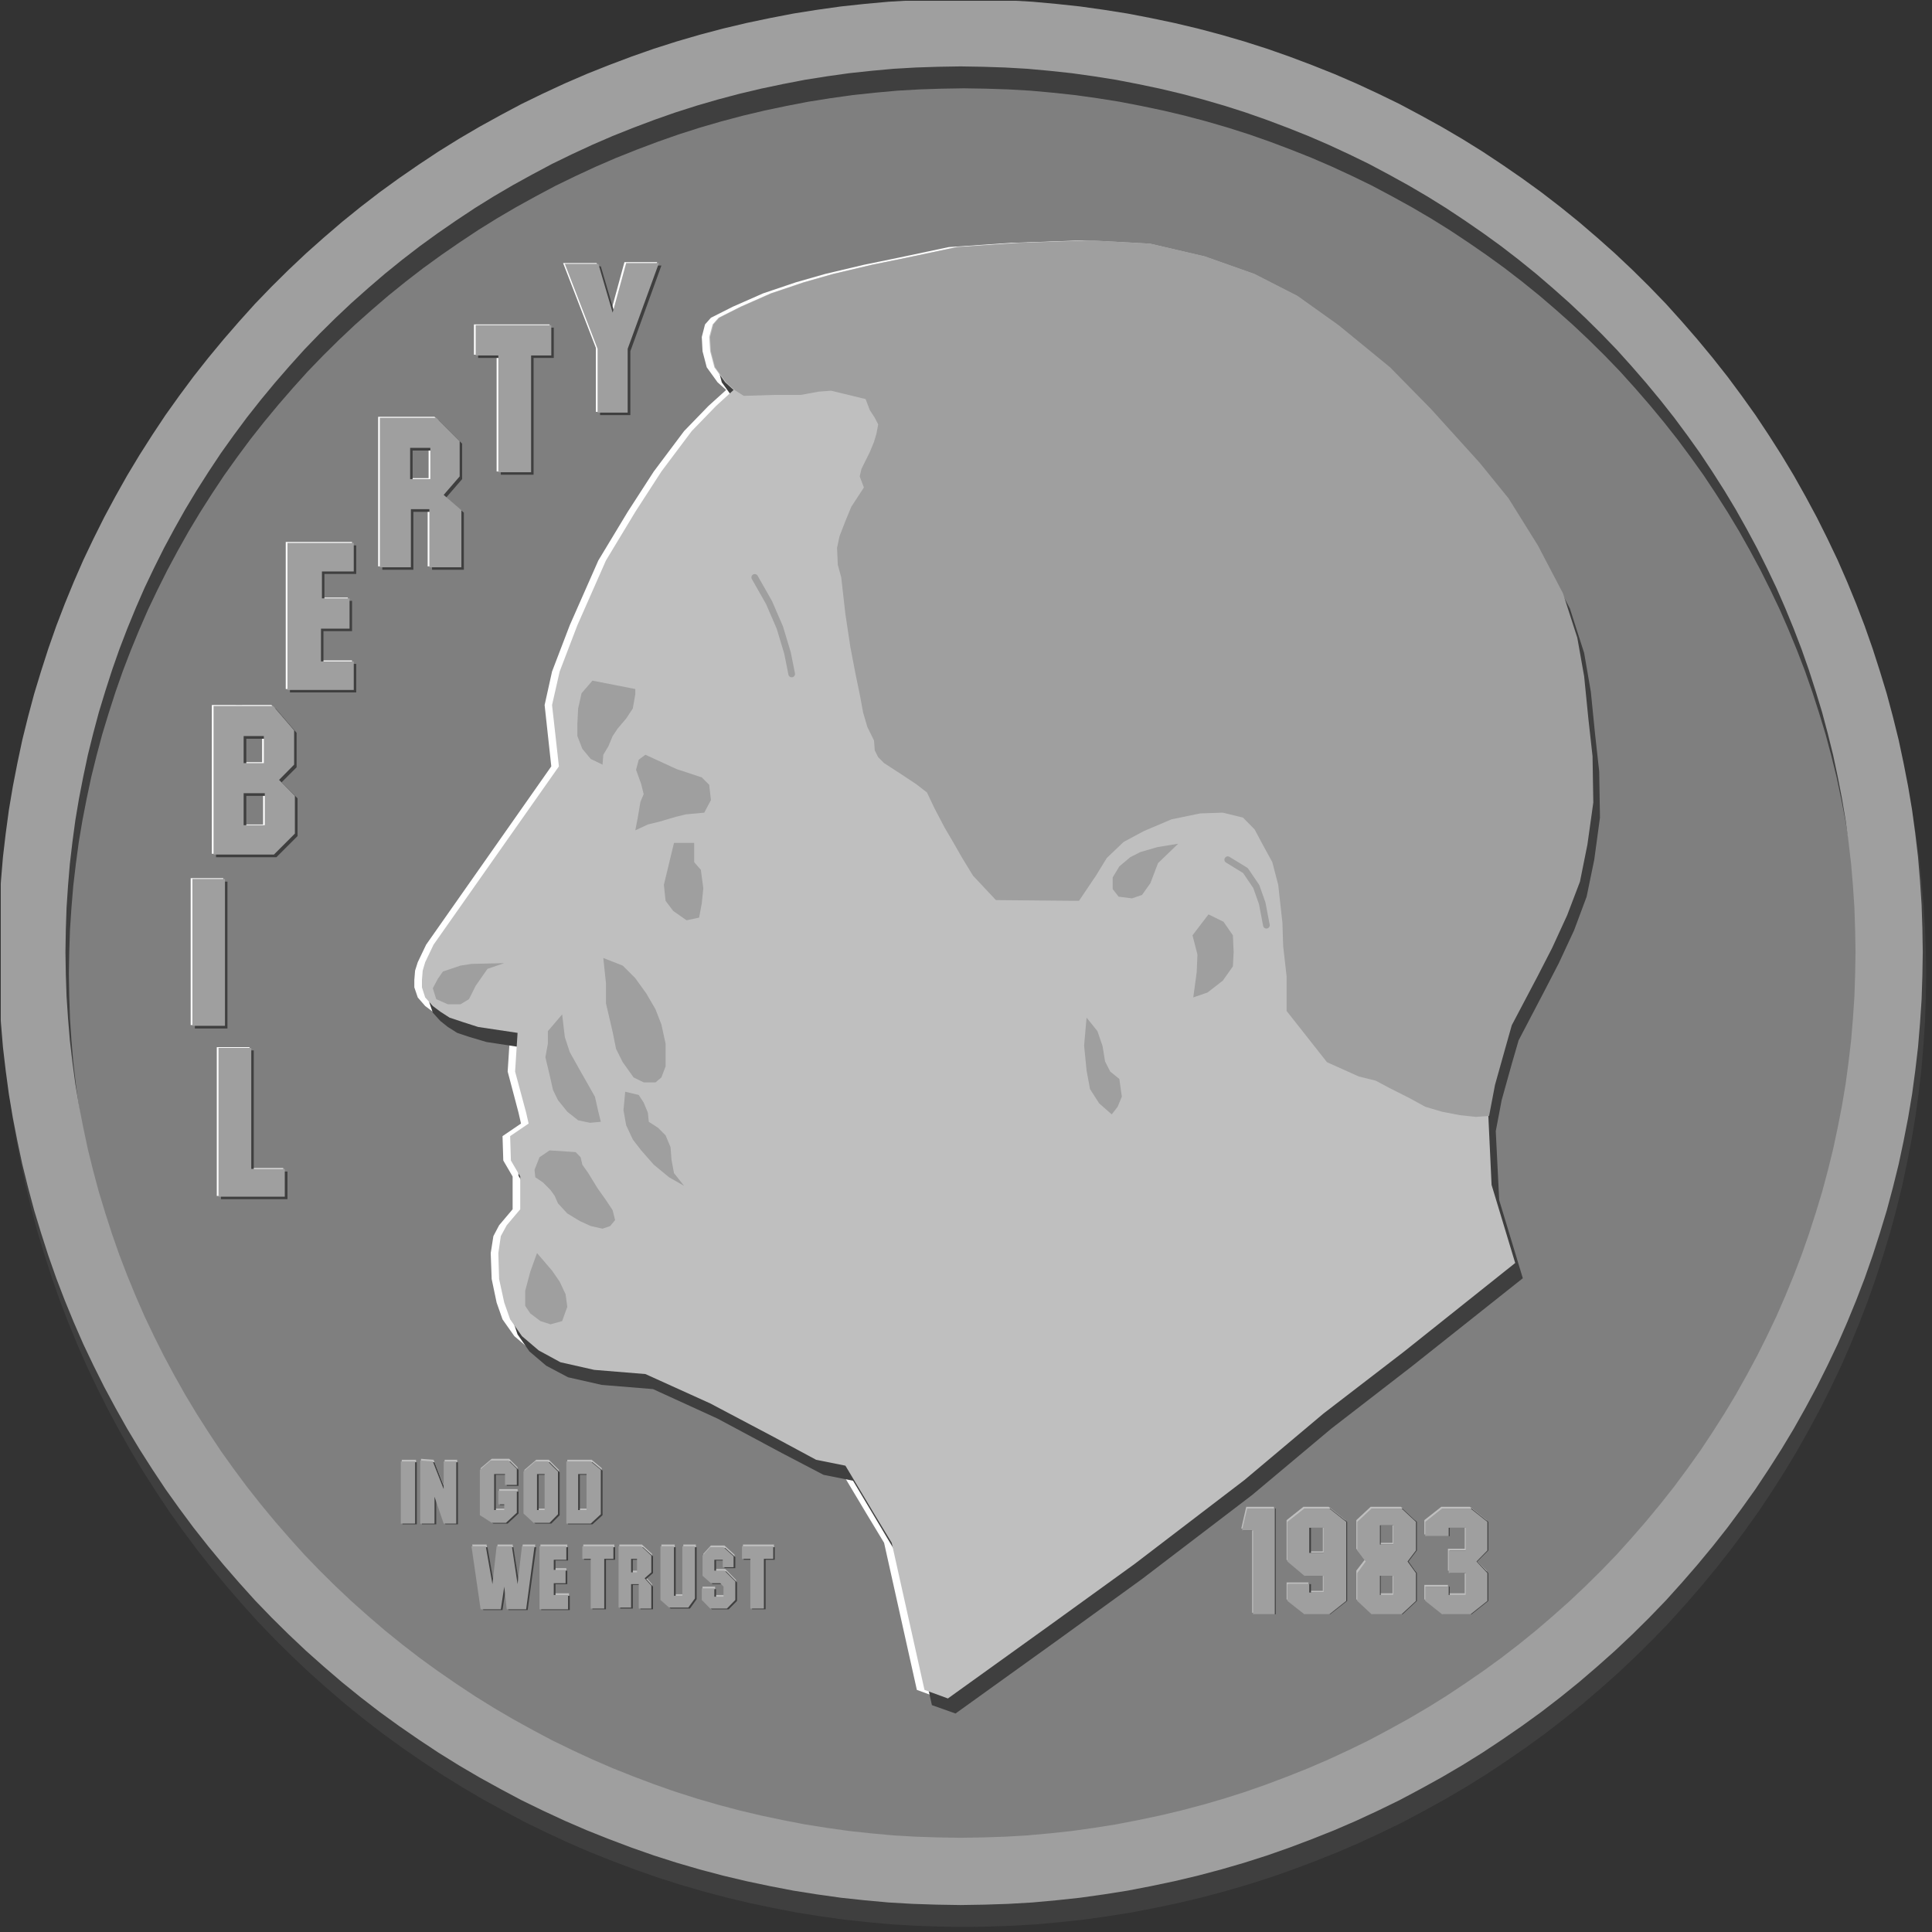 <?xml version="1.0" encoding="UTF-8" standalone="no"?>
<svg
   xmlns:ooo="http://xml.openoffice.org/svg/export"
   xmlns:dc="http://purl.org/dc/elements/1.1/"
   xmlns:cc="http://creativecommons.org/ns#"
   xmlns:rdf="http://www.w3.org/1999/02/22-rdf-syntax-ns#"
   xmlns:svg="http://www.w3.org/2000/svg"
   xmlns="http://www.w3.org/2000/svg"
   xmlns:sodipodi="http://sodipodi.sourceforge.net/DTD/sodipodi-0.dtd"
   xmlns:inkscape="http://www.inkscape.org/namespaces/inkscape"
   version="1.2"
   width="101.42mm"
   height="101.42mm"
   viewBox="0 0 10142 10142"
   preserveAspectRatio="xMidYMid"
   xml:space="preserve"
   id="svg251"
   sodipodi:docname="dime.svg"
   style="fill-rule:evenodd;stroke-width:28.222;stroke-linejoin:round"
   inkscape:version="0.92.5 (2060ec1f9f, 2020-04-08)"><rect x="0" y="0" width="10142" height="10142" fill="#333333" stroke="none"/><sodipodi:namedview
   pagecolor="#ffffff"
   bordercolor="#666666"
   borderopacity="1"
   objecttolerance="10"
   gridtolerance="10"
   guidetolerance="10"
   inkscape:pageopacity="0"
   inkscape:pageshadow="2"
   inkscape:window-width="664"
   inkscape:window-height="487"
   id="namedview253"
   showgrid="false"
   inkscape:zoom="0.2102413"
   inkscape:cx="191.65984"
   inkscape:cy="191.65984"
   inkscape:window-x="0"
   inkscape:window-y="0"
   inkscape:window-maximized="0"
   inkscape:current-layer="svg251" />
 <defs
   class="ClipPathGroup"
   id="defs8">
  <clipPath
   id="presentation_clip_path"
   clipPathUnits="userSpaceOnUse">
   <rect
   x="0"
   y="0"
   width="21000"
   height="29700"
   id="rect2" />
  </clipPath>
  <clipPath
   id="presentation_clip_path_shrink"
   clipPathUnits="userSpaceOnUse">
   <rect
   x="21"
   y="29"
   width="20958"
   height="29641"
   id="rect5" />
  </clipPath>
 </defs>
 <defs
   class="TextShapeIndex"
   id="defs12">
  <g
   ooo:slide="id1"
   ooo:id-list="id3"
   id="g10" />
 </defs>
 <defs
   class="EmbeddedBulletChars"
   id="defs44">
  <g
   id="bullet-char-template-57356"
   transform="matrix(4.8828125e-4,0,0,-4.8828125e-4,0,0)">
   <path
   d="M 580,1141 1163,571 580,0 -4,571 Z"
   id="path14"
   inkscape:connector-curvature="0" />
  </g>
  <g
   id="bullet-char-template-57354"
   transform="matrix(4.8828125e-4,0,0,-4.8828125e-4,0,0)">
   <path
   d="M 8,1128 H 1137 V 0 H 8 Z"
   id="path17"
   inkscape:connector-curvature="0" />
  </g>
  <g
   id="bullet-char-template-10146"
   transform="matrix(4.8828125e-4,0,0,-4.8828125e-4,0,0)">
   <path
   d="M 174,0 602,739 174,1481 1456,739 Z M 1358,739 309,1346 659,739 Z"
   id="path20"
   inkscape:connector-curvature="0" />
  </g>
  <g
   id="bullet-char-template-10132"
   transform="matrix(4.8828125e-4,0,0,-4.8828125e-4,0,0)">
   <path
   d="M 2015,739 1276,0 H 717 l 543,543 H 174 v 393 h 1086 l -543,545 h 557 z"
   id="path23"
   inkscape:connector-curvature="0" />
  </g>
  <g
   id="bullet-char-template-10007"
   transform="matrix(4.8828125e-4,0,0,-4.8828125e-4,0,0)">
   <path
   d="m 0,-2 c -7,16 -16,29 -25,39 l 381,530 c -94,256 -141,385 -141,387 0,25 13,38 40,38 9,0 21,-2 34,-5 21,4 42,12 65,25 l 27,-13 111,-251 280,301 64,-25 24,25 c 21,-10 41,-24 62,-43 C 886,937 835,863 770,784 769,783 710,716 594,584 L 774,223 c 0,-27 -21,-55 -63,-84 l 16,-20 C 717,90 699,76 672,76 641,76 570,178 457,381 L 164,-76 c -22,-34 -53,-51 -92,-51 -42,0 -63,17 -64,51 -7,9 -10,24 -10,44 0,9 1,19 2,30 z"
   id="path26"
   inkscape:connector-curvature="0" />
  </g>
  <g
   id="bullet-char-template-10004"
   transform="matrix(4.8828125e-4,0,0,-4.8828125e-4,0,0)">
   <path
   d="M 285,-33 C 182,-33 111,30 74,156 52,228 41,333 41,471 c 0,78 14,145 41,201 34,71 87,106 158,106 53,0 88,-31 106,-94 l 23,-176 c 8,-64 28,-97 59,-98 l 735,706 c 11,11 33,17 66,17 42,0 63,-15 63,-46 V 965 c 0,-36 -10,-64 -30,-84 L 442,47 C 390,-6 338,-33 285,-33 Z"
   id="path29"
   inkscape:connector-curvature="0" />
  </g>
  <g
   id="bullet-char-template-9679"
   transform="matrix(4.8828125e-4,0,0,-4.8828125e-4,0,0)">
   <path
   d="M 813,0 C 632,0 489,54 383,161 276,268 223,411 223,592 c 0,181 53,324 160,431 106,107 249,161 430,161 179,0 323,-54 432,-161 108,-107 162,-251 162,-431 0,-180 -54,-324 -162,-431 C 1136,54 992,0 813,0 Z"
   id="path32"
   inkscape:connector-curvature="0" />
  </g>
  <g
   id="bullet-char-template-8226"
   transform="matrix(4.8828125e-4,0,0,-4.8828125e-4,0,0)">
   <path
   d="m 346,457 c -73,0 -137,26 -191,78 -54,51 -81,114 -81,188 0,73 27,136 81,188 54,52 118,78 191,78 73,0 134,-26 185,-79 51,-51 77,-114 77,-187 0,-75 -25,-137 -76,-188 -50,-52 -112,-78 -186,-78 z"
   id="path35"
   inkscape:connector-curvature="0" />
  </g>
  <g
   id="bullet-char-template-8211"
   transform="matrix(4.8828125e-4,0,0,-4.8828125e-4,0,0)">
   <path
   d="M -4,459 H 1135 V 606 H -4 Z"
   id="path38"
   inkscape:connector-curvature="0" />
  </g>
  <g
   id="bullet-char-template-61548"
   transform="matrix(4.8828125e-4,0,0,-4.8828125e-4,0,0)">
   <path
   d="m 173,740 c 0,163 58,303 173,419 116,115 255,173 419,173 163,0 302,-58 418,-173 116,-116 174,-256 174,-419 0,-163 -58,-303 -174,-418 C 1067,206 928,148 765,148 601,148 462,206 346,322 231,437 173,577 173,740 Z"
   id="path41"
   inkscape:connector-curvature="0" />
  </g>
 </defs>
 <g
   id="g49"
   transform="translate(-5429,-9779)">
  <g
   id="id2"
   class="Master_Slide">
   <g
   id="bg-id2"
   class="Background" />
   <g
   id="bo-id2"
   class="BackgroundObjects" />
  </g>
 </g>
 <g
   class="SlideGroup"
   id="g249"
   transform="translate(-5429,-9779)">
  <g
   id="g247">
   <g
   id="container-id1">
    <g
   id="id1"
   class="Slide"
   clip-path="url(#presentation_clip_path)">
     <g
   class="Page"
   id="g243">
      <g
   class="Graphic"
   id="g241">
       <g
   id="id3">
        <rect
   class="BoundingBox"
   x="5429"
   y="9779"
   width="10142"
   height="10142"
   id="rect51"
   style="fill:none;stroke:none" />
        <defs
   id="defs56">
         <clipPath
   id="clip_path_1"
   clipPathUnits="userSpaceOnUse">
          <path
   d="M 5433,9783 H 15548 V 19902 H 5433 Z"
   id="path53"
   inkscape:connector-curvature="0" />
         </clipPath>
        </defs>
        <g
   clip-path="url(#clip_path_1)"
   id="g238">
         <path
   d="m 15199,14874 c 0,820 -218,1626 -633,2337 -416,711 -1012,1301 -1731,1712 -719,410 -1534,626 -2364,626 -831,0 -1646,-216 -2365,-626 -719,-411 -1315,-1001 -1731,-1712 -415,-711 -633,-1517 -633,-2337 0,-821 218,-1627 633,-2338 416,-711 1012,-1301 1731,-1712 719,-410 1534,-626 2364,-626 831,0 1646,216 2365,626 719,411 1315,1001 1731,1712 415,711 633,1517 633,2337 z"
   id="path58"
   inkscape:connector-curvature="0"
   style="fill:#7f7f7f;stroke:none" />
         <path
   d="m 7538,17442 h 75 v 326 h -75 z"
   id="path60"
   inkscape:connector-curvature="0"
   style="fill:#bfbfbf;stroke:none" />
         <path
   d="m 7639,17437 v 331 h 75 v -141 l 49,141 h 66 v -326 h -66 v 145 l -58,-145 z"
   id="path62"
   inkscape:connector-curvature="0"
   style="fill:#bfbfbf;stroke:none" />
         <path
   d="m 8010,17437 h 92 l 44,44 v 84 h -61 v -57 h -58 v 190 h 53 v -31 h -31 v -71 h 97 v 115 l -57,53 h -75 l -62,-40 v -238 z"
   id="path64"
   inkscape:connector-curvature="0"
   style="fill:#bfbfbf;stroke:none" />
         <path
   d="m 8244,17442 h 66 l 53,53 v 225 l -44,44 h -84 l -53,-49 v -207 h 70 v 190 h 40 v -190 h -110 v -13 z"
   id="path66"
   inkscape:connector-curvature="0"
   style="fill:#bfbfbf;stroke:none" />
         <path
   d="m 8407,17442 v 326 h 128 l 53,-48 v -234 l -53,-44 h -66 v 66 h 44 v 190 h -44 v -256 z"
   id="path68"
   inkscape:connector-curvature="0"
   style="fill:#bfbfbf;stroke:none" />
         <path
   d="m 7908,17887 49,331 h 106 l 17,-119 14,119 h 101 l 44,-331 h -66 l -22,199 -31,-199 h -79 l -22,199 -36,-199 z"
   id="path70"
   inkscape:connector-curvature="0"
   style="fill:#bfbfbf;stroke:none" />
         <path
   d="m 8266,17887 v 331 h 150 v -75 h -75 v -62 h 61 v -70 h -61 v -53 h 66 v -71 z"
   id="path72"
   inkscape:connector-curvature="0"
   style="fill:#bfbfbf;stroke:none" />
         <path
   d="m 8491,17887 h 163 v 66 h -49 v 261 h -70 v -261 h -44 z"
   id="path74"
   inkscape:connector-curvature="0"
   style="fill:#bfbfbf;stroke:none" />
         <path
   d="m 9329,17887 h 163 v 66 h -49 v 261 h -70 v -261 h -44 z"
   id="path76"
   inkscape:connector-curvature="0"
   style="fill:#bfbfbf;stroke:none" />
         <path
   d="m 8680,17887 v 322 h 66 v -123 h 40 v 128 h 66 v -119 l -35,-40 35,-31 v -88 l -53,-49 h -53 v 66 h 31 v 71 h -31 v -137 z"
   id="path78"
   inkscape:connector-curvature="0"
   style="fill:#bfbfbf;stroke:none" />
         <path
   d="m 8901,17887 v 283 l 44,39 h 101 l 36,-48 v -274 h -66 v 261 h -45 v -261 z"
   id="path80"
   inkscape:connector-curvature="0"
   style="fill:#bfbfbf;stroke:none" />
         <path
   d="m 9285,17998 h -58 v -40 h -44 v 57 h 53 l 57,58 v 97 l -44,44 h -88 l -44,-44 v -62 h 66 v 44 h 49 v -53 l -18,-18 h -48 l -45,-39 v -106 l 40,-44 h 71 l 53,48 z"
   id="path82"
   inkscape:connector-curvature="0"
   style="fill:#bfbfbf;stroke:none" />
         <path
   d="m 7542,17455 h 75 v 326 h -75 z"
   id="path84"
   inkscape:connector-curvature="0"
   style="fill:#3f3f3f;stroke:none" />
         <path
   d="m 7644,17451 v 330 h 75 v -141 l 48,141 h 66 v -326 h -66 v 146 l -57,-146 z"
   id="path86"
   inkscape:connector-curvature="0"
   style="fill:#3f3f3f;stroke:none" />
         <path
   d="m 8014,17451 h 93 l 44,44 v 84 h -62 v -58 h -57 v 190 h 53 v -31 h -31 v -71 h 97 v 115 l -57,53 h -75 l -62,-40 v -238 z"
   id="path88"
   inkscape:connector-curvature="0"
   style="fill:#3f3f3f;stroke:none" />
         <path
   d="m 8248,17455 h 66 l 53,53 v 225 l -44,44 h -84 l -53,-49 v -207 h 71 v 190 h 39 v -190 h -110 v -13 z"
   id="path90"
   inkscape:connector-curvature="0"
   style="fill:#3f3f3f;stroke:none" />
         <path
   d="m 8411,17455 v 326 h 128 l 53,-48 v -234 l -53,-44 h -66 v 66 h 44 v 190 h -44 v -256 z"
   id="path92"
   inkscape:connector-curvature="0"
   style="fill:#3f3f3f;stroke:none" />
         <path
   d="m 7913,17901 53,330 h 101 l 18,-119 13,119 h 101 l 45,-330 h -67 l -22,198 -31,-198 h -79 l -22,198 -35,-198 z"
   id="path94"
   inkscape:connector-curvature="0"
   style="fill:#3f3f3f;stroke:none" />
         <path
   d="m 8270,17901 v 330 h 150 v -75 h -75 v -61 h 62 v -71 h -62 v -53 h 66 v -70 z"
   id="path96"
   inkscape:connector-curvature="0"
   style="fill:#3f3f3f;stroke:none" />
         <path
   d="m 8495,17901 h 163 v 66 h -48 v 260 h -71 v -260 h -44 z"
   id="path98"
   inkscape:connector-curvature="0"
   style="fill:#3f3f3f;stroke:none" />
         <path
   d="m 9333,17901 h 163 v 66 h -48 v 260 h -71 v -260 h -44 z"
   id="path100"
   inkscape:connector-curvature="0"
   style="fill:#3f3f3f;stroke:none" />
         <path
   d="m 8685,17901 v 322 h 66 v -124 h 40 v 128 h 66 v -119 l -36,-40 36,-31 v -88 l -53,-48 h -53 v 66 h 31 v 70 h -31 v -136 z"
   id="path102"
   inkscape:connector-curvature="0"
   style="fill:#3f3f3f;stroke:none" />
         <path
   d="m 8905,17901 v 282 l 44,40 h 102 l 35,-49 v -273 h -66 v 260 h -44 v -260 z"
   id="path104"
   inkscape:connector-curvature="0"
   style="fill:#3f3f3f;stroke:none" />
         <path
   d="m 9289,18011 h -57 v -40 h -44 v 57 h 53 l 57,58 v 97 l -44,44 h -88 l -45,-44 v -62 h 67 v 44 h 48 v -53 l -18,-17 h -48 l -44,-40 v -106 l 40,-44 h 70 l 53,48 z"
   id="path106"
   inkscape:connector-curvature="0"
   style="fill:#3f3f3f;stroke:none" />
         <path
   d="m 7533,17451 h 75 v 326 h -75 z"
   id="path108"
   inkscape:connector-curvature="0"
   style="fill:#9f9f9f;stroke:none" />
         <path
   d="m 7635,17446 v 331 h 75 v -141 l 48,141 h 66 v -326 h -66 v 145 l -57,-145 z"
   id="path110"
   inkscape:connector-curvature="0"
   style="fill:#9f9f9f;stroke:none" />
         <path
   d="m 8005,17446 h 93 l 44,44 v 84 h -62 v -57 h -57 v 189 h 53 v -30 h -31 v -71 h 97 v 115 l -57,53 h -75 l -62,-40 v -238 z"
   id="path112"
   inkscape:connector-curvature="0"
   style="fill:#9f9f9f;stroke:none" />
         <path
   d="m 8239,17451 h 66 l 53,53 v 224 l -44,45 h -84 l -53,-49 v -207 h 71 v 189 h 40 v -189 h -111 v -13 z"
   id="path114"
   inkscape:connector-curvature="0"
   style="fill:#9f9f9f;stroke:none" />
         <path
   d="m 8402,17451 v 326 h 128 l 53,-49 v -233 l -53,-44 h -66 v 66 h 44 v 189 h -44 v -255 z"
   id="path116"
   inkscape:connector-curvature="0"
   style="fill:#9f9f9f;stroke:none" />
         <path
   d="m 7904,17896 48,331 h 106 l 18,-119 13,119 h 102 l 44,-331 h -66 l -23,199 -30,-199 h -80 l -22,199 -35,-199 z"
   id="path118"
   inkscape:connector-curvature="0"
   style="fill:#9f9f9f;stroke:none" />
         <path
   d="m 8261,17896 v 331 h 150 v -75 h -75 v -62 h 62 v -70 h -62 v -53 h 66 v -71 z"
   id="path120"
   inkscape:connector-curvature="0"
   style="fill:#9f9f9f;stroke:none" />
         <path
   d="m 8486,17896 h 163 v 66 h -48 v 261 h -71 v -261 h -44 z"
   id="path122"
   inkscape:connector-curvature="0"
   style="fill:#9f9f9f;stroke:none" />
         <path
   d="m 9324,17896 h 164 v 66 h -49 v 261 h -71 v -261 h -44 z"
   id="path124"
   inkscape:connector-curvature="0"
   style="fill:#9f9f9f;stroke:none" />
         <path
   d="m 8676,17896 v 322 h 66 v -123 h 40 v 128 h 66 v -120 l -35,-39 35,-31 v -88 l -53,-49 h -53 v 66 h 31 v 71 h -31 v -137 z"
   id="path126"
   inkscape:connector-curvature="0"
   style="fill:#9f9f9f;stroke:none" />
         <path
   d="m 8896,17896 v 282 l 45,40 h 101 l 35,-48 v -274 h -66 v 260 h -44 v -260 z"
   id="path128"
   inkscape:connector-curvature="0"
   style="fill:#9f9f9f;stroke:none" />
         <path
   d="m 9280,18006 h -57 v -39 h -44 v 57 h 53 l 57,57 v 97 l -44,45 h -88 l -44,-45 v -61 h 66 v 44 h 48 v -53 l -17,-18 h -49 l -44,-39 v -106 l 40,-44 h 70 l 53,48 z"
   id="path130"
   inkscape:connector-curvature="0"
   style="fill:#9f9f9f;stroke:none" />
         <path
   d="m 6567,15276 v 781 h 349 v -146 h -177 v -635 z"
   id="path132"
   inkscape:connector-curvature="0"
   style="fill:#ffffff;stroke:none" />
         <path
   d="m 6430,14389 h 171 v 771 h -171 z"
   id="path134"
   inkscape:connector-curvature="0"
   style="fill:#ffffff;stroke:none" />
         <path
   d="m 6541,13480 v 781 h 317 l 111,-110 v -199 l -84,-84 79,-79 v -181 l -110,-128 h -154 v 159 h 105 v 141 h -105 v 159 h 110 v 168 h -110 v -627 z"
   id="path136"
   inkscape:connector-curvature="0"
   style="fill:#ffffff;stroke:none" />
         <path
   d="m 6929,12624 v 772 h 348 v -150 h -172 v -172 h 150 v -158 h -145 v -142 h 167 v -150 z"
   id="path138"
   inkscape:connector-curvature="0"
   style="fill:#ffffff;stroke:none" />
         <path
   d="m 7414,11967 v 785 h 163 v -304 h 97 v 304 h 168 v -300 l -93,-79 84,-97 v -185 l -123,-124 h -137 v 159 h 106 v 163 h -106 v -322 z"
   id="path140"
   inkscape:connector-curvature="0"
   style="fill:#ffffff;stroke:none" />
         <path
   d="m 7917,11482 v 159 h 119 v 613 h 172 v -613 h 106 v -159 z"
   id="path142"
   inkscape:connector-curvature="0"
   style="fill:#ffffff;stroke:none" />
         <path
   d="m 8385,11160 h 176 l 75,256 71,-261 h 172 l -163,450 v 336 h -159 v -336 z"
   id="path144"
   inkscape:connector-curvature="0"
   style="fill:#ffffff;stroke:none" />
         <path
   d="m 6589,15293 v 781 h 349 v -145 h -177 v -636 z"
   id="path146"
   inkscape:connector-curvature="0"
   style="fill:#3f3f3f;stroke:none" />
         <path
   d="m 6452,14407 h 171 v 771 h -171 z"
   id="path148"
   inkscape:connector-curvature="0"
   style="fill:#3f3f3f;stroke:none" />
         <path
   d="m 6563,13498 v 781 h 317 l 111,-111 v -198 l -84,-84 79,-79 v -181 l -110,-128 h -154 v 159 h 105 v 141 h -105 v 159 h 110 v 167 h -110 v -626 z"
   id="path150"
   inkscape:connector-curvature="0"
   style="fill:#3f3f3f;stroke:none" />
         <path
   d="m 6951,12642 v 772 h 348 v -150 h -172 v -172 h 150 v -159 h -145 v -141 h 167 v -150 z"
   id="path152"
   inkscape:connector-curvature="0"
   style="fill:#3f3f3f;stroke:none" />
         <path
   d="m 7436,11985 v 785 h 163 v -304 h 98 v 304 h 167 v -300 l -93,-79 84,-97 v -186 l -123,-123 h -137 v 159 h 106 v 163 h -106 v -322 z"
   id="path154"
   inkscape:connector-curvature="0"
   style="fill:#3f3f3f;stroke:none" />
         <path
   d="m 7939,11499 v 159 h 119 v 613 h 172 v -613 h 106 v -159 z"
   id="path156"
   inkscape:connector-curvature="0"
   style="fill:#3f3f3f;stroke:none" />
         <path
   d="m 8407,11177 h 176 l 75,256 71,-260 h 172 l -163,450 v 335 h -159 v -335 z"
   id="path158"
   inkscape:connector-curvature="0"
   style="fill:#3f3f3f;stroke:none" />
         <path
   d="m 6576,15280 v 781 h 348 v -146 h -176 v -635 z"
   id="path160"
   inkscape:connector-curvature="0"
   style="fill:#9f9f9f;stroke:none" />
         <path
   d="m 6439,14393 h 171 v 771 h -171 z"
   id="path162"
   inkscape:connector-curvature="0"
   style="fill:#9f9f9f;stroke:none" />
         <path
   d="m 6550,13485 v 780 h 317 l 110,-110 v -198 l -83,-84 79,-80 v -180 l -110,-128 h -155 v 158 h 106 v 142 h -106 v 158 h 111 v 168 h -111 v -626 z"
   id="path164"
   inkscape:connector-curvature="0"
   style="fill:#9f9f9f;stroke:none" />
         <path
   d="m 6938,12629 v 772 h 348 v -150 h -172 v -172 h 150 v -159 h -145 v -141 h 167 v -150 z"
   id="path166"
   inkscape:connector-curvature="0"
   style="fill:#9f9f9f;stroke:none" />
         <path
   d="m 7423,11972 v 785 h 163 v -305 h 97 v 305 h 168 v -300 l -93,-80 84,-97 v -185 l -123,-123 h -137 v 158 h 106 v 164 h -106 v -322 z"
   id="path168"
   inkscape:connector-curvature="0"
   style="fill:#9f9f9f;stroke:none" />
         <path
   d="m 7926,11486 v 159 h 119 v 613 h 172 v -613 h 106 v -159 z"
   id="path170"
   inkscape:connector-curvature="0"
   style="fill:#9f9f9f;stroke:none" />
         <path
   d="m 8394,11164 h 176 l 75,256 71,-260 h 172 l -164,450 v 335 h -158 v -335 z"
   id="path172"
   inkscape:connector-curvature="0"
   style="fill:#9f9f9f;stroke:none" />
         <path
   d="m 9161,11447 115,-58 159,-70 172,-58 154,-44 203,-48 176,-36 270,-57 326,-22 375,-13 313,17 287,67 260,92 225,115 216,154 269,221 217,220 256,283 149,185 155,247 132,252 75,233 36,203 22,221 22,198 4,243 -31,221 -40,194 -66,176 -79,172 -75,146 -137,260 -35,124 -53,189 -31,163 18,362 123,410 -582,464 -424,326 -414,349 -578,441 -433,313 -547,393 -123,-45 -172,-772 -93,-154 -150,-251 -154,-31 -221,-119 -335,-177 -340,-154 -269,-22 -176,-40 -115,-62 -88,-75 -62,-88 -31,-88 -26,-124 -5,-136 14,-89 30,-57 71,-84 v -172 l -49,-84 -4,-128 97,-66 -13,-57 -57,-216 13,-203 -208,-31 -83,-27 -67,-22 -48,-31 -40,-30 -39,-45 -18,-53 v -39 l 4,-49 14,-44 44,-92 657,-936 -35,-322 39,-176 93,-243 150,-340 154,-255 137,-212 159,-212 128,-132 93,-84 -45,-40 -57,-79 -22,-84 -4,-75 17,-66 z"
   id="path174"
   inkscape:connector-curvature="0"
   style="fill:#ffffff;stroke:none" />
         <path
   d="m 9241,11526 114,-57 159,-71 172,-57 154,-44 203,-49 177,-35 269,-58 326,-22 375,-13 314,18 286,66 261,93 225,114 216,155 269,220 216,221 256,282 150,185 154,247 133,252 75,234 35,203 22,220 22,199 4,242 -30,221 -40,194 -66,177 -80,172 -75,145 -136,260 -36,124 -53,190 -31,163 18,362 124,410 -583,463 -423,327 -415,348 -578,441 -432,313 -547,393 -124,-44 -172,-772 -92,-155 -150,-251 -155,-31 -220,-115 -336,-180 -339,-155 -269,-22 -177,-40 -115,-61 -88,-75 -62,-89 -30,-88 -27,-123 -4,-137 13,-88 31,-58 70,-83 v -173 l -48,-83 -5,-128 98,-66 -14,-58 -57,-216 13,-203 -203,-31 -88,-26 -66,-22 -49,-31 -39,-31 -40,-44 -18,-53 v -40 l 5,-48 13,-44 44,-93 657,-935 -35,-322 40,-177 92,-242 150,-340 155,-256 137,-207 158,-217 128,-132 93,-84 -44,-39 -58,-80 -22,-84 -4,-75 18,-66 z"
   id="path176"
   inkscape:connector-curvature="0"
   style="fill:#3f3f3f;stroke:none" />
         <path
   d="m 9201,11447 115,-58 158,-70 172,-58 155,-44 203,-48 176,-36 269,-57 327,-22 375,-13 313,17 287,67 260,92 225,115 216,154 269,221 216,220 256,283 150,185 155,247 132,252 75,233 35,203 22,221 22,198 5,243 -31,221 -40,194 -66,176 -79,172 -75,146 -137,260 -35,124 -53,189 -31,163 17,362 124,410 -582,464 -424,326 -415,349 -577,441 -433,313 -547,393 -123,-45 -172,-772 -93,-154 -150,-251 -154,-31 -221,-119 -335,-177 -340,-154 -269,-22 -177,-40 -114,-62 -88,-75 -62,-88 -31,-88 -27,-124 -4,-136 13,-89 31,-57 71,-84 v -172 l -49,-84 -4,-128 97,-66 -13,-57 -58,-216 13,-203 -207,-31 -84,-27 -66,-22 -48,-31 -40,-30 -40,-45 -17,-53 v -39 l 4,-49 13,-44 44,-92 658,-936 -36,-322 40,-176 93,-243 150,-340 154,-255 137,-212 159,-212 128,-132 92,-84 -44,-40 -57,-79 -22,-84 -5,-75 18,-66 z"
   id="path178"
   inkscape:connector-curvature="0"
   style="fill:#bfbfbf;stroke:none" />
         <path
   d="m 9205,11447 115,-58 159,-70 172,-58 154,-44 203,-48 177,-36 269,-57 326,-22 375,-13 313,17 287,67 260,92 225,115 216,154 270,221 216,220 256,283 150,185 154,247 132,252 75,233 36,203 22,221 22,198 4,243 -31,221 -39,194 -67,176 -79,172 -75,146 -137,260 -35,124 -53,189 -31,163 -70,5 -84,-9 -93,-18 -88,-26 -80,-44 -105,-53 -75,-40 -89,-22 -167,-75 -212,-269 v -181 l -18,-159 -4,-123 -22,-199 -31,-119 -53,-97 -40,-75 -61,-62 -106,-26 -119,4 -150,31 -146,62 -106,57 -88,84 -57,93 -89,132 -436,-4 -120,-128 -57,-93 -48,-84 -44,-75 -53,-101 -40,-84 -57,-44 -80,-53 -88,-57 -31,-31 -18,-36 -4,-52 -35,-71 -22,-75 -18,-97 -22,-106 -27,-141 -26,-172 -22,-194 -18,-66 -4,-89 13,-61 31,-80 31,-75 66,-101 -22,-58 9,-39 44,-89 22,-53 13,-44 9,-48 -18,-35 -26,-40 -22,-58 -53,-13 -71,-17 -57,-14 -66,5 -93,17 h -137 l -163,5 -48,-31 -44,-40 -58,-79 -22,-84 -4,-75 17,-66 z"
   id="path180"
   inkscape:connector-curvature="0"
   style="fill:#9f9f9f;stroke:none" />
         <path
   d="m 8539,13352 225,44 v 27 l -13,75 -35,53 -45,53 -26,39 -22,53 -27,45 -4,52 -62,-30 -44,-53 -26,-67 v -66 l 4,-79 18,-80 z"
   id="path182"
   inkscape:connector-curvature="0"
   style="fill:#9f9f9f;stroke:none" />
         <path
   d="m 9391,12810 75,132 57,132 40,133 22,110"
   id="path184"
   inkscape:connector-curvature="0"
   style="fill:none;stroke:#9f9f9f;stroke-width:35;stroke-linecap:round;stroke-linejoin:round" />
         <path
   d="m 8817,13741 163,75 133,44 39,39 9,80 -35,66 -97,9 -53,13 -88,26 -58,14 -66,31 13,-67 14,-83 17,-40 -13,-53 -27,-75 14,-53 z"
   id="path186"
   inkscape:connector-curvature="0"
   style="fill:#9f9f9f;stroke:none" />
         <path
   d="m 8967,14204 h 106 v 48 53 l 35,40 13,97 -8,79 -14,75 -66,14 -70,-49 -40,-53 -9,-84 z"
   id="path188"
   inkscape:connector-curvature="0"
   style="fill:#9f9f9f;stroke:none" />
         <path
   d="m 8076,14835 -88,30 -62,89 -35,70 -45,27 h -66 l -61,-27 -18,-57 26,-49 27,-39 92,-31 58,-9 z"
   id="path190"
   inkscape:connector-curvature="0"
   style="fill:#9f9f9f;stroke:none" />
         <path
   d="m 8596,14808 102,40 66,66 57,79 49,84 31,80 22,101 v 119 l -22,58 -31,26 h -62 l -53,-26 -57,-80 -35,-70 -18,-89 -35,-150 v -106 z"
   id="path192"
   inkscape:connector-curvature="0"
   style="fill:#9f9f9f;stroke:none" />
         <path
   d="m 8380,15104 14,119 26,79 57,102 40,70 35,62 18,79 13,53 -57,5 -62,-13 -57,-45 -49,-61 -26,-53 -18,-80 -22,-92 13,-71 v -66 z"
   id="path194"
   inkscape:connector-curvature="0"
   style="fill:#9f9f9f;stroke:none" />
         <path
   d="m 8711,15510 71,17 26,40 22,53 5,48 48,31 40,40 26,62 5,66 13,70 53,67 -79,-45 -80,-66 -66,-75 -44,-57 -35,-75 -14,-79 z"
   id="path196"
   inkscape:connector-curvature="0"
   style="fill:#9f9f9f;stroke:none" />
         <path
   d="m 8261,15854 53,-36 137,9 26,27 9,39 31,44 22,36 27,44 44,62 35,53 13,52 -26,31 -40,14 -62,-14 -57,-26 -66,-40 -49,-53 -17,-39 -22,-31 -40,-40 -40,-27 -4,-39 z"
   id="path198"
   inkscape:connector-curvature="0"
   style="fill:#9f9f9f;stroke:none" />
         <path
   d="m 8248,16357 79,92 40,58 31,66 9,66 -27,75 -61,17 -53,-17 -53,-40 -27,-40 v -79 l 27,-101 z"
   id="path200"
   inkscape:connector-curvature="0"
   style="fill:#9f9f9f;stroke:none" />
         <path
   d="m 11133,15121 57,71 27,79 13,80 27,53 48,39 13,93 -22,53 -31,40 -66,-58 -48,-75 -18,-97 -13,-132 z"
   id="path202"
   inkscape:connector-curvature="0"
   style="fill:#9f9f9f;stroke:none" />
         <path
   d="m 11614,14208 -110,18 -89,26 -53,27 -57,48 -35,58 v 61 l 31,40 70,9 53,-18 44,-62 40,-105 z"
   id="path204"
   inkscape:connector-curvature="0"
   style="fill:#9f9f9f;stroke:none" />
         <path
   d="m 11874,14292 93,57 57,84 31,88 22,115"
   id="path206"
   inkscape:connector-curvature="0"
   style="fill:none;stroke:#9f9f9f;stroke-width:35;stroke-linecap:round;stroke-linejoin:round" />
         <path
   d="m 11773,14579 -84,110 26,101 -4,93 -18,132 75,-26 80,-62 53,-75 4,-75 -4,-88 -49,-71 z"
   id="path208"
   inkscape:connector-curvature="0"
   style="fill:#9f9f9f;stroke:none" />
         <path
   d="m 15364,14892 -2,-120 -4,-121 -8,-120 -10,-120 -14,-119 -16,-119 -20,-119 -23,-118 -25,-118 -29,-117 -31,-116 -35,-115 -37,-115 -40,-114 -43,-112 -46,-112 -48,-110 -52,-109 -54,-108 -57,-106 -59,-105 -62,-103 -65,-102 -67,-101 -70,-98 -72,-97 -75,-95 -77,-93 -79,-91 -81,-90 -84,-87 -86,-85 -88,-83 -90,-80 -92,-79 -94,-76 -96,-74 -98,-71 -100,-69 -101,-67 -103,-64 -104,-61 -107,-59 -107,-57 -109,-53 -110,-51 -111,-48 -113,-45 -114,-43 -114,-40 -116,-37 -117,-34 -117,-31 -118,-28 -119,-25 -119,-23 -120,-19 -121,-17 -121,-13 -121,-11 -121,-7 -121,-4 -122,-2 v 0 l -122,2 -121,4 -121,7 -121,11 -121,13 -121,17 -120,19 -119,23 -119,25 -118,28 -117,31 -117,34 -116,37 -114,40 -114,43 -113,45 -111,48 -110,51 -109,53 -107,57 -107,59 -104,61 -103,64 -101,67 -100,69 -98,71 -96,74 -94,76 -92,79 -90,80 -88,83 -86,85 -84,87 -81,90 -79,91 -77,93 -75,95 -72,97 -70,98 -67,101 -65,102 -62,103 -59,105 -57,106 -54,108 -52,109 -48,110 -46,112 -43,112 -40,114 -37,115 -35,115 -31,116 -29,117 -25,118 -23,118 -20,119 -16,119 -14,119 -10,120 -8,120 -4,121 -2,120 v 0 l 2,120 4,121 8,120 10,120 14,119 16,119 20,119 23,118 25,118 29,117 31,116 35,115 37,115 40,114 43,112 46,112 48,110 52,109 54,108 57,106 59,105 62,103 65,102 67,101 70,98 72,97 75,95 77,93 79,91 81,90 84,87 86,85 88,83 90,80 92,79 94,76 96,74 98,71 100,69 101,67 103,64 104,61 107,59 107,57 109,53 110,51 111,48 113,45 114,43 114,40 116,37 117,34 117,31 118,28 119,25 119,23 120,19 121,17 121,13 121,11 121,7 121,4 122,2 v 0 l 122,-2 121,-4 121,-7 121,-11 121,-13 121,-17 120,-19 119,-23 119,-25 118,-28 117,-31 117,-34 116,-37 114,-40 114,-43 113,-45 111,-48 110,-51 109,-53 107,-57 107,-59 104,-61 103,-64 101,-67 100,-69 98,-71 96,-74 94,-76 92,-79 90,-80 88,-83 86,-85 84,-87 81,-90 79,-91 77,-93 75,-95 72,-97 70,-98 67,-101 65,-102 62,-103 59,-105 57,-106 54,-108 52,-109 48,-110 46,-112 43,-112 40,-114 37,-115 35,-115 31,-116 29,-117 25,-118 23,-118 20,-119 16,-119 14,-119 10,-120 8,-120 4,-121 z"
   id="path210"
   inkscape:connector-curvature="0"
   style="fill:none;stroke:#3f3f3f;stroke-width:353;stroke-linecap:round;stroke-linejoin:round" />
         <path
   d="m 15346,14777 -2,-120 -4,-121 -8,-120 -10,-120 -14,-119 -16,-119 -20,-119 -23,-118 -25,-118 -29,-117 -31,-116 -35,-115 -37,-115 -40,-114 -43,-112 -46,-112 -48,-110 -52,-109 -54,-108 -57,-106 -59,-105 -62,-103 -65,-102 -67,-101 -70,-98 -72,-97 -75,-95 -77,-93 -79,-91 -81,-90 -84,-87 -86,-85 -88,-83 -90,-80 -92,-79 -94,-76 -96,-74 -98,-71 -100,-69 -101,-67 -103,-64 -104,-61 -107,-59 -107,-57 -109,-53 -110,-51 -111,-48 -113,-45 -114,-43 -114,-40 -116,-37 -117,-34 -117,-31 -118,-28 -119,-25 -119,-23 -120,-19 -121,-17 -121,-13 -121,-11 -121,-7 -121,-4 -122,-2 v 0 l -122,2 -121,4 -121,7 -121,11 -121,13 -121,17 -120,19 -119,23 -119,25 -118,28 -117,31 -117,34 -116,37 -114,40 -114,43 -113,45 -111,48 -110,51 -109,53 -107,57 -107,59 -104,61 -103,64 -101,67 -100,69 -98,71 -96,74 -94,76 -92,79 -90,80 -88,83 -86,85 -84,87 -81,90 -79,91 -77,93 -75,95 -72,97 -70,98 -67,101 -65,102 -62,103 -59,105 -57,106 -54,108 -52,109 -48,110 -46,112 -43,112 -40,114 -37,115 -35,115 -31,116 -29,117 -25,118 -23,118 -20,119 -16,119 -14,119 -10,120 -8,120 -4,121 -2,120 v 0 l 2,120 4,121 8,120 10,120 14,119 16,119 20,119 23,118 25,118 29,117 31,116 35,115 37,115 40,114 43,112 46,112 48,110 52,109 54,108 57,106 59,105 62,103 65,102 67,101 70,98 72,97 75,95 77,93 79,91 81,90 84,87 86,85 88,83 90,80 92,79 94,76 96,74 98,71 100,69 101,67 103,64 104,61 107,59 107,57 109,53 110,51 111,48 113,45 114,43 114,40 116,37 117,34 117,31 118,28 119,25 119,23 120,19 121,17 121,13 121,11 121,7 121,4 122,2 v 0 l 122,-2 121,-4 121,-7 121,-11 121,-13 121,-17 120,-19 119,-23 119,-25 118,-28 117,-31 117,-34 116,-37 114,-40 114,-43 113,-45 111,-48 110,-51 109,-53 107,-57 107,-59 104,-61 103,-64 101,-67 100,-69 98,-71 96,-74 94,-76 92,-79 90,-80 88,-83 86,-85 84,-87 81,-90 79,-91 77,-93 75,-95 72,-97 70,-98 67,-101 65,-102 62,-103 59,-105 57,-106 54,-108 52,-109 48,-110 46,-112 43,-112 40,-114 37,-115 35,-115 31,-116 29,-117 25,-118 23,-118 20,-119 16,-119 14,-119 10,-120 8,-120 4,-121 z"
   id="path212"
   inkscape:connector-curvature="0"
   style="fill:none;stroke:#9f9f9f;stroke-width:353;stroke-linecap:round;stroke-linejoin:round" />
         <path
   d="m 12624,17689 h 159 l 75,70 v 150 l -44,58 44,57 v 18 h -119 v -164 -101 h -71 v 101 h 71 v 265 h -71 v -101 h 71 119 v 132 l -75,71 h -159 l -75,-71 v -150 l 44,-57 -44,-58 v -150 z"
   id="path214"
   inkscape:connector-curvature="0"
   style="fill:#bfbfbf;stroke:none" />
         <path
   d="m 12404,17689 88,70 v 415 l -88,71 h -133 l -88,-71 v -88 h 115 v 44 h 75 v -88 -119 h -75 v -133 h 75 v 133 119 h -102 l -88,-75 v -208 l 88,-70 z"
   id="path216"
   inkscape:connector-curvature="0"
   style="fill:#bfbfbf;stroke:none" />
         <path
   d="m 12002,18245 h 115 v -556 h -146 l -26,114 h 57 z"
   id="path218"
   inkscape:connector-curvature="0"
   style="fill:#bfbfbf;stroke:none" />
         <path
   d="m 12995,17689 h 150 l 88,70 v 150 l -57,58 57,57 v 150 l -88,71 h -150 l -89,-71 v -75 h 124 v 44 h 88 v -119 h -88 v -115 h 88 v -119 h -88 v 44 h -124 v -75 z"
   id="path220"
   inkscape:connector-curvature="0"
   style="fill:#bfbfbf;stroke:none" />
         <path
   d="m 12633,17698 h 159 l 75,70 v 150 l -44,58 44,61 v 14 h -119 v -164 -101 h -71 v 101 h 71 v 265 h -71 v -101 h 71 119 v 132 l -75,70 h -159 l -75,-70 v -146 l 44,-61 -44,-58 v -150 z"
   id="path222"
   inkscape:connector-curvature="0"
   style="fill:#3f3f3f;stroke:none" />
         <path
   d="m 12412,17698 89,70 v 415 l -89,70 h -132 l -88,-70 v -88 h 119 v 44 h 70 v -88 -120 h -70 v -132 h 70 v 132 120 h -101 l -88,-75 v -208 l 88,-70 z"
   id="path224"
   inkscape:connector-curvature="0"
   style="fill:#3f3f3f;stroke:none" />
         <path
   d="m 12011,18253 h 115 v -555 h -146 l -26,114 h 57 z"
   id="path226"
   inkscape:connector-curvature="0"
   style="fill:#3f3f3f;stroke:none" />
         <path
   d="m 13004,17698 h 150 l 88,70 v 150 l -58,58 58,61 v 146 l -88,70 h -150 l -89,-70 v -75 h 124 v 44 h 88 v -115 h -88 v -119 h 88 v -119 h -88 v 44 h -124 v -75 z"
   id="path228"
   inkscape:connector-curvature="0"
   style="fill:#3f3f3f;stroke:none" />
         <path
   d="m 12629,17698 h 158 l 75,70 v 150 l -44,58 44,61 v 14 h -119 v -164 -101 h -70 v 101 h 70 v 265 h -70 v -101 h 70 119 v 132 l -75,70 h -158 l -75,-70 v -146 l 44,-61 -44,-58 v -150 z"
   id="path230"
   inkscape:connector-curvature="0"
   style="fill:#9f9f9f;stroke:none" />
         <path
   d="m 12408,17698 88,70 v 415 l -88,70 h -132 l -89,-70 v -88 h 115 v 44 h 75 v -88 -120 h -75 v -132 h 75 v 132 120 h -101 l -89,-75 v -208 l 89,-70 z"
   id="path232"
   inkscape:connector-curvature="0"
   style="fill:#9f9f9f;stroke:none" />
         <path
   d="m 12007,18253 h 114 v -555 h -145 l -27,114 h 58 z"
   id="path234"
   inkscape:connector-curvature="0"
   style="fill:#9f9f9f;stroke:none" />
         <path
   d="m 12999,17698 h 150 l 88,70 v 150 l -57,58 57,61 v 146 l -88,70 h -150 l -88,-70 v -75 h 123 v 44 h 89 v -115 h -89 v -119 h 89 v -119 h -89 v 44 h -123 v -75 z"
   id="path236"
   inkscape:connector-curvature="0"
   style="fill:#9f9f9f;stroke:none" />
        </g>
       </g>
      </g>
     </g>
    </g>
   </g>
  </g>
 </g>
</svg>